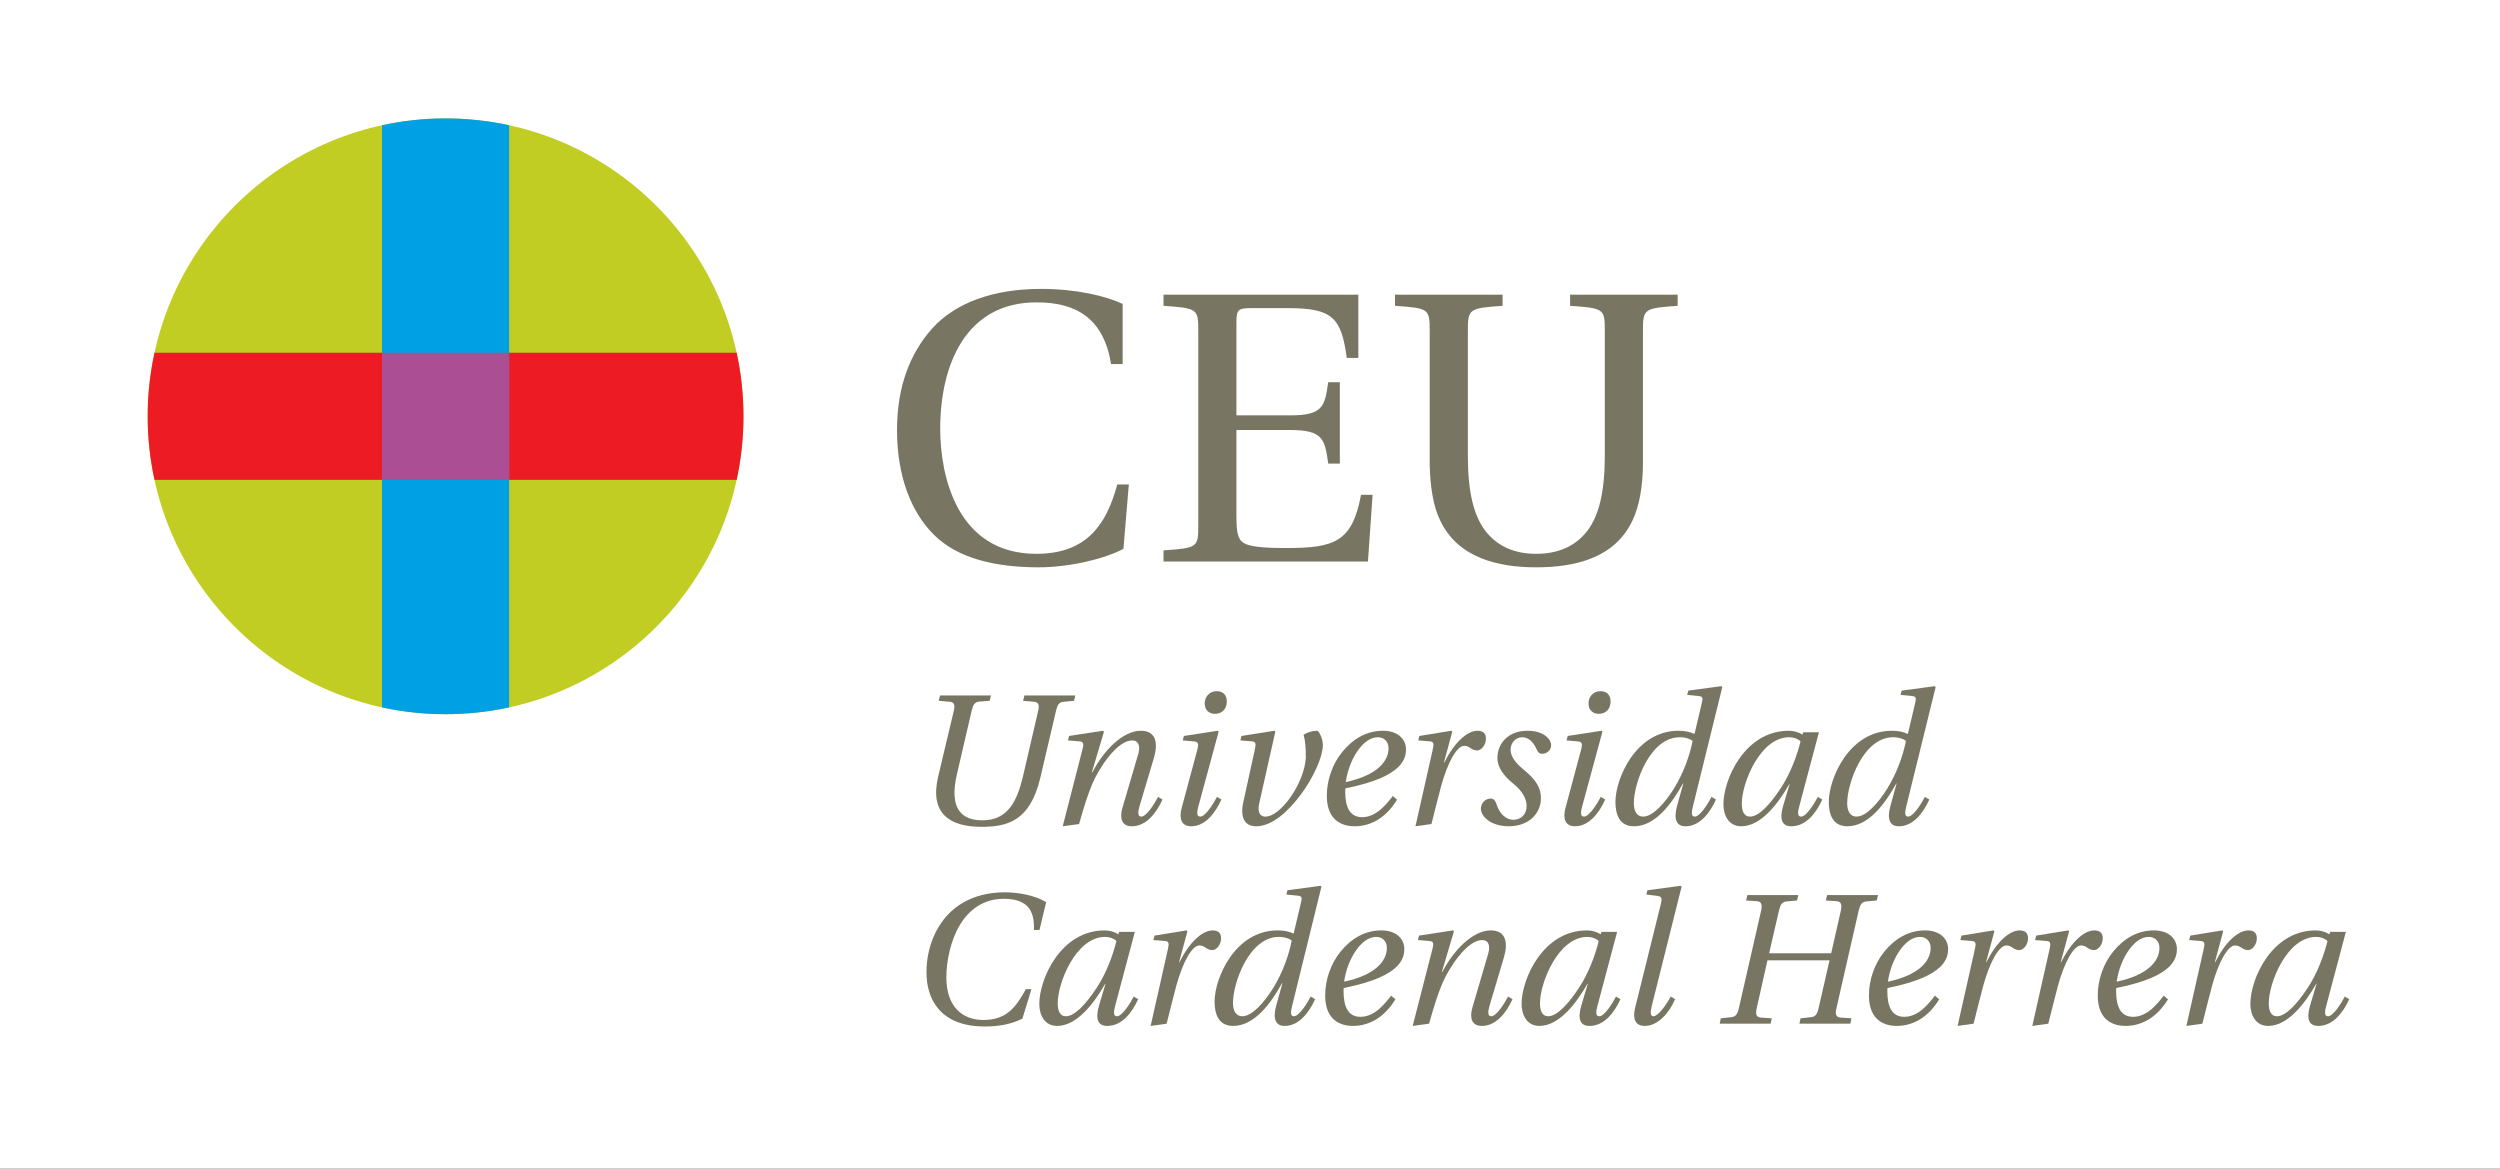 <?xml version="1.0" encoding="UTF-8"?>
<svg xmlns="http://www.w3.org/2000/svg" xmlns:xlink="http://www.w3.org/1999/xlink" width="708.82pt" height="331.35pt" viewBox="0 0 708.82 331.35" version="1.1">
<rect x="0" y="0" width="708.82" height="331.35" fill="#333333" stroke="none"/>
<g id="surface1">
<path style=" stroke:none;fill-rule:nonzero;fill:rgb(100%,100%,100%);fill-opacity:1;" d="M 708.816 331.352 L 0 331.352 L 0 0 L 708.816 0 L 708.816 331.352 "/>
<path style=" stroke:none;fill-rule:nonzero;fill:rgb(47.099%,46.3%,38.399%);fill-opacity:1;" d="M 280.965 197.176 L 280.598 198.703 L 277.699 198.914 C 276.383 199.02 275.906 199.758 275.484 201.551 L 271.324 219.465 C 269.004 229.371 272.695 232.586 278.543 232.586 C 285.867 232.586 288.449 226.949 290.082 219.941 L 294.352 201.551 C 294.773 199.812 294.402 199.074 293.191 198.969 L 290.082 198.703 L 290.449 197.176 L 304.891 197.176 L 304.52 198.703 L 301.621 198.969 C 300.305 199.074 299.828 199.758 299.41 201.551 L 294.93 220.625 C 292.031 232.902 285.445 234.43 278.277 234.43 C 269.215 234.43 263.523 230.637 266.004 220.152 L 270.43 201.551 C 270.852 199.812 270.48 199.074 269.27 198.969 L 266.16 198.703 L 266.527 197.176 L 280.965 197.176 "/>
<path style=" stroke:none;fill-rule:nonzero;fill:rgb(47.099%,46.3%,38.399%);fill-opacity:1;" d="M 301.309 234.273 L 306.844 212.723 C 307.316 211.035 307.316 210.297 306.051 210.191 L 302.785 209.93 L 303.102 208.664 L 312.742 207.188 L 313.008 207.453 L 309.582 218.938 L 309.742 218.938 C 312.902 212.773 318.383 207.188 323.441 207.188 C 327.762 207.188 328.395 210.664 327.184 214.828 L 323.07 228.633 C 322.598 230.32 322.547 231.531 323.598 231.531 C 325.074 231.531 327.395 227.789 328.34 225.945 L 329.605 226.684 C 327.812 230.688 324.863 234.273 320.91 234.273 C 318.066 234.273 317.383 232.059 318.223 229.109 L 322.754 213.668 C 323.336 211.613 322.859 209.93 321.016 209.93 C 316.746 209.93 311.691 217.621 309.742 222.152 C 308.371 225.422 307.477 228.266 305.945 233.641 L 301.309 234.273 "/>
<path style=" stroke:none;fill-rule:nonzero;fill:rgb(47.099%,46.3%,38.399%);fill-opacity:1;" d="M 345.258 207.188 L 345.52 207.453 L 339.773 228.633 C 339.301 230.32 339.246 231.531 340.301 231.531 C 341.777 231.531 344.098 227.789 345.047 225.945 L 346.309 226.684 C 344.52 230.688 341.566 234.273 337.773 234.273 C 334.926 234.273 334.242 232.113 335.031 229.109 L 339.461 212.617 C 339.934 210.773 339.773 210.297 338.352 210.191 L 335.348 209.93 L 335.664 208.664 Z M 347.836 198.863 C 347.836 200.973 346.52 202.395 344.465 202.395 C 342.883 202.395 341.566 201.391 341.566 199.441 C 341.566 197.758 342.727 195.965 344.992 195.965 C 346.469 195.965 347.836 196.809 347.836 198.863 "/>
<path style=" stroke:none;fill-rule:nonzero;fill:rgb(47.099%,46.3%,38.399%);fill-opacity:1;" d="M 361.324 207.188 L 361.59 207.453 L 357.008 227.844 C 356.426 230.371 357.371 231.531 358.691 231.531 C 363.012 231.691 369.809 222.102 370.23 214.883 C 370.23 212.141 370.125 210.141 369.598 208.297 C 370.703 207.609 372.18 207.188 373.445 207.188 C 373.867 207.188 375.078 209.242 375.078 211.297 C 375.023 214.566 372.496 220.309 368.914 225.156 C 365.277 230.059 360.691 234.273 356.16 234.273 C 353.156 234.273 351.473 232.164 352.523 227.371 L 355.738 212.723 C 356.109 210.98 356.16 210.297 354.949 210.191 L 351.684 209.93 L 352 208.664 L 361.324 207.188 "/>
<path style=" stroke:none;fill-rule:nonzero;fill:rgb(47.099%,46.3%,38.399%);fill-opacity:1;" d="M 396.109 226.738 C 392.527 232.586 387.891 234.273 384.043 234.273 C 380.988 234.273 376.191 233.008 376.191 225.633 C 376.191 221.203 377.773 216.621 380.566 213.195 C 383.465 209.613 387.363 207.188 392.105 207.188 C 396.426 207.188 398.641 209.664 398.641 212.457 C 398.641 213.934 398.27 215.672 396.426 217.516 C 394.16 219.621 390.312 221.73 381.461 223.523 C 381.406 223.891 381.406 224.102 381.406 224.367 C 381.406 228.527 382.516 231.691 386.203 231.691 C 390.156 231.691 393.004 228.16 394.898 225.684 Z M 393.688 212.141 C 393.688 210.297 392.477 209.031 390.633 209.031 C 386.414 209.031 382.465 215.355 381.566 221.73 C 390.473 219.836 393.688 215.828 393.688 212.141 "/>
<path style=" stroke:none;fill-rule:nonzero;fill:rgb(47.099%,46.3%,38.399%);fill-opacity:1;" d="M 401.324 234.273 L 406.176 212.723 C 406.543 211.035 406.648 210.297 405.383 210.191 L 402.117 209.93 L 402.434 208.664 L 411.496 207.188 L 411.762 207.453 L 409.391 216.199 L 409.492 216.199 C 412.34 210.508 415.977 207.188 418.926 207.188 C 420.609 207.188 421.352 208.086 421.297 209.508 C 421.297 211.035 420.137 212.773 418.82 212.773 C 417.137 212.773 416.766 211.457 415.133 211.457 C 413.129 211.457 410.492 215.988 408.598 222.891 C 407.754 225.945 406.754 230.215 405.855 233.641 L 401.324 234.273 "/>
<path style=" stroke:none;fill-rule:nonzero;fill:rgb(47.099%,46.3%,38.399%);fill-opacity:1;" d="M 439.789 211.297 C 439.789 212.934 438.316 213.723 437.262 213.723 C 436.473 213.723 436.051 213.301 435.785 212.668 C 434.68 210.191 433.312 209.031 431.57 209.031 C 429.621 209.031 428.305 210.773 428.305 212.457 C 428.305 213.934 428.883 215.672 432.047 218.254 C 435.574 221.152 436.895 223.418 436.895 226.316 C 436.895 230.637 433.469 234.273 427.777 234.273 C 422.77 234.273 419.871 231.531 419.871 229.266 C 419.871 227.844 421.031 226.422 422.613 226.422 C 423.512 226.422 423.98 227 424.301 228.004 C 425.145 230.793 427.094 232.43 429.039 232.43 C 431.254 232.43 432.836 230.953 432.836 228.477 C 432.836 226.422 431.465 224.102 429.199 222.312 C 426.461 220.098 424.562 217.676 424.562 214.934 C 424.562 210.664 427.727 207.188 433.102 207.188 C 437.789 207.188 439.789 209.664 439.789 211.297 "/>
<path style=" stroke:none;fill-rule:nonzero;fill:rgb(47.099%,46.3%,38.399%);fill-opacity:1;" d="M 454.07 207.188 L 454.336 207.453 L 448.59 228.633 C 448.113 230.32 448.062 231.531 449.117 231.531 C 450.594 231.531 452.91 227.789 453.859 225.945 L 455.125 226.684 C 453.332 230.688 450.383 234.273 446.59 234.273 C 443.742 234.273 443.059 232.113 443.848 229.109 L 448.273 212.617 C 448.746 210.773 448.59 210.297 447.168 210.191 L 444.164 209.93 L 444.48 208.664 Z M 456.652 198.863 C 456.652 200.973 455.336 202.395 453.277 202.395 C 451.699 202.395 450.383 201.391 450.383 199.441 C 450.383 197.758 451.539 195.965 453.809 195.965 C 455.281 195.965 456.652 196.809 456.652 198.863 "/>
<path style=" stroke:none;fill-rule:nonzero;fill:rgb(47.099%,46.3%,38.399%);fill-opacity:1;" d="M 488.059 194.543 L 488.32 194.805 L 479.992 228.633 C 479.57 230.32 479.469 231.531 480.52 231.531 C 481.996 231.531 484.312 227.789 485.266 225.945 L 486.527 226.684 C 484.734 230.688 481.785 234.273 477.938 234.273 C 475.254 234.324 474.465 232.164 475.516 228.422 L 477.254 222.152 L 477.148 222.152 C 474.039 227.789 469.352 234.273 463.289 234.273 C 459.023 234.273 458.02 230.742 458.02 227.316 C 458.02 220.941 463.66 207.188 475.938 207.188 C 477.73 207.188 479.363 207.559 480.363 208.086 L 480.469 207.98 L 482.473 199.496 C 482.895 197.809 482.785 197.441 481.523 197.336 L 478.359 197.02 L 478.68 195.809 Z M 465.871 231.531 C 468.664 231.531 472.145 227.578 474.672 223.469 C 477.359 219.098 479.102 214.145 479.891 210.086 C 479.258 209.508 477.887 209.031 476.254 209.031 C 467.82 209.031 463.238 222.047 463.238 227.738 C 463.238 230.109 464.188 231.531 465.871 231.531 "/>
<path style=" stroke:none;fill-rule:nonzero;fill:rgb(47.099%,46.3%,38.399%);fill-opacity:1;" d="M 515.719 207.609 L 510.137 228.633 C 509.66 230.32 509.605 231.531 510.66 231.531 C 512.137 231.531 514.453 227.789 515.402 225.945 L 516.668 226.684 C 514.879 230.688 511.926 234.273 507.922 234.273 C 505.074 234.273 504.496 232.113 505.602 228.371 L 507.395 222.363 L 507.289 222.363 C 504.23 227.738 499.332 234.273 493.691 234.273 C 490.109 234.273 488.637 231.164 488.637 228.004 C 488.637 221.047 494.645 207.188 507.184 207.188 C 508.605 207.188 510.137 207.66 511.027 208.297 L 511.293 207.609 Z M 507.289 209.031 C 499.016 209.031 493.852 222.047 493.852 227.844 C 493.852 229.898 494.434 231.531 496.172 231.531 C 498.699 231.531 501.914 228.004 504.863 223.523 C 507.656 219.309 509.555 214.09 510.504 210.191 C 509.715 209.453 508.555 209.031 507.289 209.031 "/>
<path style=" stroke:none;fill-rule:nonzero;fill:rgb(47.099%,46.3%,38.399%);fill-opacity:1;" d="M 548.547 194.543 L 548.812 194.805 L 540.484 228.633 C 540.062 230.32 539.957 231.531 541.012 231.531 C 542.484 231.531 544.805 227.789 545.754 225.945 L 547.02 226.684 C 545.227 230.688 542.277 234.273 538.43 234.273 C 535.742 234.324 534.953 232.164 536.008 228.422 L 537.742 222.152 L 537.641 222.152 C 534.531 227.789 529.844 234.273 523.781 234.273 C 519.516 234.273 518.512 230.742 518.512 227.316 C 518.512 220.941 524.148 207.188 536.43 207.188 C 538.219 207.188 539.855 207.559 540.855 208.086 L 540.961 207.98 L 542.961 199.496 C 543.383 197.809 543.277 197.441 542.016 197.336 L 538.852 197.02 L 539.168 195.809 Z M 526.363 231.531 C 529.156 231.531 532.633 227.578 535.16 223.469 C 537.852 219.098 539.59 214.145 540.379 210.086 C 539.746 209.508 538.379 209.031 536.742 209.031 C 528.312 209.031 523.73 222.047 523.73 227.738 C 523.73 230.109 524.68 231.531 526.363 231.531 "/>
<path style=" stroke:none;fill-rule:nonzero;fill:rgb(47.099%,46.3%,38.399%);fill-opacity:1;" d="M 292.453 280.445 L 289.871 288.824 C 286.5 290.508 282.914 291.035 279.176 291.035 C 266.105 291.035 262.684 282.711 262.684 275.754 C 262.684 272.121 263.367 267.273 266.266 262.582 C 269.32 257.629 275.066 252.992 284.973 252.992 C 288.66 252.992 293.613 253.887 296.617 255.785 L 294.719 263.688 L 293.137 263.688 C 293.402 257.945 291.137 254.836 284.551 254.836 C 278.91 254.836 274.746 257.891 272.113 262.32 C 269.586 266.535 268.32 272.383 268.32 277.125 C 268.32 285.238 272.695 289.191 278.805 289.191 C 285.285 289.191 287.977 285.715 290.871 280.445 L 292.453 280.445 "/>
<path style=" stroke:none;fill-rule:nonzero;fill:rgb(47.099%,46.3%,38.399%);fill-opacity:1;" d="M 321.758 264.215 L 316.172 285.238 C 315.699 286.926 315.645 288.137 316.699 288.137 C 318.176 288.137 320.492 284.398 321.441 282.551 L 322.703 283.289 C 320.914 287.293 317.965 290.879 313.961 290.879 C 311.113 290.879 310.535 288.719 311.641 284.977 L 313.434 278.969 L 313.328 278.969 C 310.27 284.344 305.371 290.879 299.73 290.879 C 296.148 290.879 294.672 287.77 294.672 284.609 C 294.672 277.652 300.68 263.793 313.223 263.793 C 314.645 263.793 316.172 264.27 317.066 264.902 L 317.332 264.215 Z M 313.328 265.637 C 305.055 265.637 299.891 278.652 299.891 284.449 C 299.891 286.504 300.469 288.137 302.211 288.137 C 304.738 288.137 307.953 284.609 310.902 280.129 C 313.695 275.914 315.594 270.695 316.539 266.797 C 315.75 266.059 314.59 265.637 313.328 265.637 "/>
<path style=" stroke:none;fill-rule:nonzero;fill:rgb(47.099%,46.3%,38.399%);fill-opacity:1;" d="M 326.238 290.879 L 331.086 269.328 C 331.453 267.641 331.559 266.902 330.293 266.797 L 327.027 266.535 L 327.344 265.27 L 336.406 263.793 L 336.672 264.059 L 334.297 272.805 L 334.402 272.805 C 337.25 267.113 340.887 263.793 343.836 263.793 C 345.52 263.793 346.262 264.691 346.207 266.113 C 346.207 267.641 345.047 269.379 343.73 269.379 C 342.047 269.379 341.676 268.062 340.039 268.062 C 338.039 268.062 335.406 272.594 333.508 279.496 C 332.664 282.551 331.664 286.82 330.77 290.246 L 326.238 290.879 "/>
<path style=" stroke:none;fill-rule:nonzero;fill:rgb(47.099%,46.3%,38.399%);fill-opacity:1;" d="M 374.402 251.148 L 374.664 251.41 L 366.344 285.238 C 365.922 286.926 365.812 288.137 366.867 288.137 C 368.344 288.137 370.66 284.398 371.609 282.551 L 372.875 283.289 C 371.086 287.293 368.133 290.879 364.285 290.879 C 361.602 290.93 360.809 288.77 361.863 285.027 L 363.602 278.758 L 363.496 278.758 C 360.387 284.398 355.695 290.879 349.641 290.879 C 345.367 290.879 344.367 287.348 344.367 283.922 C 344.367 277.547 350.008 263.793 362.281 263.793 C 364.074 263.793 365.711 264.164 366.711 264.691 L 366.816 264.586 L 368.816 256.102 C 369.238 254.414 369.137 254.047 367.867 253.941 L 364.707 253.625 L 365.023 252.414 Z M 352.223 288.137 C 355.012 288.137 358.488 284.188 361.02 280.074 C 363.707 275.703 365.445 270.75 366.234 266.691 C 365.605 266.113 364.234 265.637 362.602 265.637 C 354.172 265.637 349.586 278.652 349.586 284.344 C 349.586 286.715 350.531 288.137 352.223 288.137 "/>
<path style=" stroke:none;fill-rule:nonzero;fill:rgb(47.099%,46.3%,38.399%);fill-opacity:1;" d="M 395.637 283.344 C 392.055 289.191 387.418 290.879 383.57 290.879 C 380.516 290.879 375.723 289.613 375.723 282.238 C 375.723 277.809 377.301 273.227 380.094 269.801 C 382.992 266.219 386.891 263.793 391.633 263.793 C 395.953 263.793 398.164 266.27 398.164 269.062 C 398.164 270.539 397.801 272.277 395.953 274.121 C 393.688 276.23 389.844 278.336 380.988 280.129 C 380.938 280.496 380.938 280.707 380.938 280.973 C 380.938 285.133 382.043 288.297 385.73 288.297 C 389.684 288.297 392.527 284.766 394.426 282.289 Z M 393.215 268.746 C 393.215 266.902 392.004 265.637 390.156 265.637 C 385.941 265.637 381.988 271.961 381.094 278.336 C 390 276.441 393.215 272.438 393.215 268.746 "/>
<path style=" stroke:none;fill-rule:nonzero;fill:rgb(47.099%,46.3%,38.399%);fill-opacity:1;" d="M 400.535 290.879 L 406.07 269.328 C 406.547 267.641 406.547 266.902 405.277 266.797 L 402.016 266.535 L 402.328 265.27 L 411.973 263.793 L 412.234 264.059 L 408.812 275.543 L 408.969 275.543 C 412.129 269.379 417.609 263.793 422.668 263.793 C 426.988 263.793 427.621 267.273 426.41 271.434 L 422.301 285.238 C 421.824 286.926 421.77 288.137 422.824 288.137 C 424.301 288.137 426.621 284.398 427.566 282.551 L 428.836 283.289 C 427.039 287.293 424.094 290.879 420.141 290.879 C 417.293 290.879 416.609 288.664 417.449 285.715 L 421.98 270.273 C 422.562 268.219 422.09 266.535 420.242 266.535 C 415.977 266.535 410.918 274.227 408.969 278.758 C 407.598 282.027 406.703 284.871 405.176 290.246 L 400.535 290.879 "/>
<path style=" stroke:none;fill-rule:nonzero;fill:rgb(47.099%,46.3%,38.399%);fill-opacity:1;" d="M 458.5 264.215 L 452.914 285.238 C 452.438 286.926 452.387 288.137 453.441 288.137 C 454.914 288.137 457.234 284.398 458.184 282.551 L 459.445 283.289 C 457.656 287.293 454.703 290.879 450.699 290.879 C 447.855 290.879 447.273 288.719 448.383 284.977 L 450.176 278.969 L 450.066 278.969 C 447.012 284.344 442.109 290.879 436.477 290.879 C 432.891 290.879 431.414 287.77 431.414 284.609 C 431.414 277.652 437.422 263.793 449.965 263.793 C 451.387 263.793 452.914 264.27 453.812 264.902 L 454.074 264.215 Z M 450.066 265.637 C 441.797 265.637 436.633 278.652 436.633 284.449 C 436.633 286.504 437.211 288.137 438.949 288.137 C 441.48 288.137 444.691 284.609 447.645 280.129 C 450.438 275.914 452.336 270.695 453.281 266.797 C 452.492 266.059 451.336 265.637 450.066 265.637 "/>
<path style=" stroke:none;fill-rule:nonzero;fill:rgb(47.099%,46.3%,38.399%);fill-opacity:1;" d="M 476.52 251.148 L 476.781 251.41 L 468.301 285.293 C 467.879 287.031 467.879 288.137 468.824 288.137 C 470.094 288.137 472.465 284.922 473.676 282.551 L 474.938 283.289 C 473.254 287.242 470.039 290.879 466.352 290.879 C 463.504 290.879 462.871 288.719 463.609 285.715 L 470.828 256.574 C 471.355 254.52 471.094 254.152 469.773 253.992 L 466.77 253.625 L 467.09 252.414 L 476.52 251.148 "/>
<path style=" stroke:none;fill-rule:nonzero;fill:rgb(47.099%,46.3%,38.399%);fill-opacity:1;" d="M 519.199 270.273 L 521.938 258.156 C 522.309 256.469 521.992 255.625 520.781 255.52 L 517.672 255.309 L 518.039 253.781 L 532.48 253.781 L 532.109 255.309 L 529.211 255.574 C 527.895 255.68 527.422 256.418 526.996 258.156 L 520.676 285.871 C 520.254 287.609 520.57 288.402 521.836 288.508 L 524.941 288.719 L 524.629 290.246 L 510.188 290.246 L 510.508 288.719 L 513.402 288.402 C 514.668 288.297 515.195 287.664 515.617 285.871 L 518.727 272.277 L 501.129 272.277 L 498.07 285.871 C 497.699 287.609 497.965 288.402 499.23 288.508 L 502.34 288.719 L 502.023 290.246 L 487.586 290.246 L 487.898 288.719 L 490.801 288.402 C 492.062 288.297 492.59 287.664 493.012 285.871 L 499.336 258.156 C 499.703 256.469 499.391 255.625 498.176 255.52 L 495.066 255.309 L 495.438 253.781 L 509.871 253.781 L 509.504 255.309 L 506.605 255.574 C 505.289 255.68 504.812 256.418 504.395 258.156 L 501.602 270.273 L 519.199 270.273 "/>
<path style=" stroke:none;fill-rule:nonzero;fill:rgb(47.099%,46.3%,38.399%);fill-opacity:1;" d="M 549.816 283.344 C 546.23 289.191 541.598 290.879 537.75 290.879 C 534.691 290.879 529.898 289.613 529.898 282.238 C 529.898 277.809 531.48 273.227 534.27 269.801 C 537.172 266.219 541.066 263.793 545.812 263.793 C 550.133 263.793 552.348 266.27 552.348 269.062 C 552.348 270.539 551.977 272.277 550.133 274.121 C 547.867 276.23 544.02 278.336 535.168 280.129 C 535.113 280.496 535.113 280.707 535.113 280.973 C 535.113 285.133 536.223 288.297 539.91 288.297 C 543.859 288.297 546.707 284.766 548.605 282.289 Z M 547.395 268.746 C 547.395 266.902 546.18 265.637 544.336 265.637 C 540.121 265.637 536.168 271.961 535.273 278.336 C 544.18 276.441 547.395 272.438 547.395 268.746 "/>
<path style=" stroke:none;fill-rule:nonzero;fill:rgb(47.099%,46.3%,38.399%);fill-opacity:1;" d="M 555.031 290.879 L 559.883 269.328 C 560.246 267.641 560.355 266.902 559.09 266.797 L 555.82 266.535 L 556.141 265.27 L 565.199 263.793 L 565.465 264.059 L 563.094 272.805 L 563.199 272.805 C 566.047 267.113 569.684 263.793 572.633 263.793 C 574.316 263.793 575.055 264.691 575.004 266.113 C 575.004 267.641 573.844 269.379 572.523 269.379 C 570.84 269.379 570.473 268.062 568.84 268.062 C 566.836 268.062 564.199 272.594 562.305 279.496 C 561.461 282.551 560.461 286.82 559.562 290.246 L 555.031 290.879 "/>
<path style=" stroke:none;fill-rule:nonzero;fill:rgb(47.099%,46.3%,38.399%);fill-opacity:1;" d="M 576.215 290.879 L 581.062 269.328 C 581.434 267.641 581.535 266.902 580.27 266.797 L 577.008 266.535 L 577.32 265.27 L 586.387 263.793 L 586.648 264.059 L 584.277 272.805 L 584.383 272.805 C 587.23 267.113 590.863 263.793 593.812 263.793 C 595.5 263.793 596.238 264.691 596.188 266.113 C 596.188 267.641 595.023 269.379 593.711 269.379 C 592.023 269.379 591.652 268.062 590.02 268.062 C 588.02 268.062 585.383 272.594 583.484 279.496 C 582.645 282.551 581.645 286.82 580.746 290.246 L 576.215 290.879 "/>
<path style=" stroke:none;fill-rule:nonzero;fill:rgb(47.099%,46.3%,38.399%);fill-opacity:1;" d="M 614.688 283.344 C 611.105 289.191 606.469 290.879 602.617 290.879 C 599.562 290.879 594.77 289.613 594.77 282.238 C 594.77 277.809 596.352 273.227 599.145 269.801 C 602.039 266.219 605.938 263.793 610.684 263.793 C 615.004 263.793 617.215 266.27 617.215 269.062 C 617.215 270.539 616.848 272.277 615.004 274.121 C 612.734 276.23 608.891 278.336 600.035 280.129 C 599.984 280.496 599.984 280.707 599.984 280.973 C 599.984 285.133 601.094 288.297 604.777 288.297 C 608.73 288.297 611.578 284.766 613.477 282.289 Z M 612.262 268.746 C 612.262 266.902 611.051 265.637 609.207 265.637 C 604.988 265.637 601.039 271.961 600.145 278.336 C 609.051 276.441 612.262 272.438 612.262 268.746 "/>
<path style=" stroke:none;fill-rule:nonzero;fill:rgb(47.099%,46.3%,38.399%);fill-opacity:1;" d="M 619.902 290.879 L 624.75 269.328 C 625.117 267.641 625.227 266.902 623.961 266.797 L 620.691 266.535 L 621.012 265.27 L 630.07 263.793 L 630.336 264.059 L 627.965 272.805 L 628.07 272.805 C 630.914 267.113 634.551 263.793 637.504 263.793 C 639.188 263.793 639.926 264.691 639.871 266.113 C 639.871 267.641 638.715 269.379 637.395 269.379 C 635.711 269.379 635.344 268.062 633.707 268.062 C 631.703 268.062 629.07 272.594 627.176 279.496 C 626.328 282.551 625.328 286.82 624.434 290.246 L 619.902 290.879 "/>
<path style=" stroke:none;fill-rule:nonzero;fill:rgb(47.099%,46.3%,38.399%);fill-opacity:1;" d="M 665.121 264.215 L 659.539 285.238 C 659.062 286.926 659.012 288.137 660.062 288.137 C 661.539 288.137 663.859 284.398 664.809 282.551 L 666.07 283.289 C 664.281 287.293 661.328 290.879 657.324 290.879 C 654.48 290.879 653.898 288.719 655.008 284.977 L 656.801 278.969 L 656.691 278.969 C 653.637 284.344 648.734 290.879 643.098 290.879 C 639.516 290.879 638.039 287.77 638.039 284.609 C 638.039 277.652 644.047 263.793 656.59 263.793 C 658.012 263.793 659.539 264.27 660.434 264.902 L 660.695 264.215 Z M 656.691 265.637 C 648.422 265.637 643.258 278.652 643.258 284.449 C 643.258 286.504 643.836 288.137 645.574 288.137 C 648.105 288.137 651.316 284.609 654.27 280.129 C 657.062 275.914 658.961 270.695 659.906 266.797 C 659.117 266.059 657.957 265.637 656.691 265.637 "/>
<path style=" stroke:none;fill-rule:nonzero;fill:rgb(75.699%,80.399%,13.699%);fill-opacity:1;" d="M 210.793 118.039 C 210.793 164.68 172.969 202.496 126.336 202.496 C 79.688 202.496 41.871 164.68 41.871 118.039 C 41.871 71.395 79.688 33.578 126.336 33.578 C 172.969 33.578 210.793 71.395 210.793 118.039 "/>
<path style=" stroke:none;fill-rule:nonzero;fill:rgb(92.899%,10.999%,14.099%);fill-opacity:1;" d="M 41.871 118.039 C 41.871 124.215 42.543 130.246 43.809 136.055 L 208.859 136.055 C 210.117 130.246 210.793 124.215 210.793 118.039 C 210.793 111.844 210.117 105.82 208.859 100.012 L 43.809 100.012 C 42.543 105.82 41.871 111.844 41.871 118.039 "/>
<path style=" stroke:none;fill-rule:nonzero;fill:rgb(0%,63.1%,89.4%);fill-opacity:1;" d="M 108.312 200.559 C 114.117 201.828 120.152 202.496 126.336 202.496 C 132.516 202.496 138.539 201.828 144.348 200.559 L 144.348 35.508 C 138.539 34.25 132.516 33.578 126.336 33.578 C 120.152 33.578 114.117 34.25 108.312 35.508 L 108.312 200.559 "/>
<path style=" stroke:none;fill-rule:nonzero;fill:rgb(67.499%,30.6%,57.599%);fill-opacity:1;" d="M 108.312 100.012 L 108.312 136.055 L 144.348 136.055 L 144.348 100.012 L 108.312 100.012 "/>
<path style=" stroke:none;fill-rule:nonzero;fill:rgb(47.099%,46.3%,38.399%);fill-opacity:1;" d="M 318.305 103.223 L 315.02 103.223 C 312.941 90.312 305.18 85.734 294.027 85.734 C 273.684 85.625 266.578 103.66 266.578 121.598 C 266.578 134.828 271.277 157.023 293.812 157.023 C 308.129 157.023 313.711 148.719 316.781 137.352 L 320.055 137.352 L 318.523 155.605 C 313.273 158.445 303.215 160.852 294.465 160.852 C 282.219 160.852 271.5 158.34 264.723 151.562 C 258.156 144.996 254.328 134.719 254.328 121.926 C 254.328 109.57 258.047 100.16 264.277 93.164 C 270.84 85.84 281.668 81.91 295.121 81.91 C 305.066 81.91 313.387 83.867 318.305 86.16 L 318.305 103.223 "/>
<path style=" stroke:none;fill-rule:nonzero;fill:rgb(47.099%,46.3%,38.399%);fill-opacity:1;" d="M 385.125 83.543 L 385.125 101.477 L 381.844 101.477 C 380.312 90.098 377.793 87.367 365.324 87.367 L 354.605 87.367 C 351.105 87.367 350.562 87.809 350.562 91.301 L 350.562 117.766 L 365.879 117.766 C 375.172 117.766 375.605 115.145 376.59 108.359 L 379.883 108.359 L 379.883 131.445 L 376.59 131.445 C 375.605 124.551 375.172 121.926 365.879 121.926 L 350.562 121.926 L 350.562 146.098 C 350.562 151.449 351.004 153.309 353.293 154.297 C 355.598 155.168 359.535 155.383 364.676 155.383 C 378.449 155.383 383.383 153.637 385.891 140.297 L 389.168 140.297 L 387.852 159.215 L 329.895 159.215 L 329.895 156.047 C 339.52 155.383 339.742 155.168 339.742 149.047 L 339.742 93.715 C 339.742 87.59 339.52 87.367 329.895 86.711 L 329.895 83.543 L 385.125 83.543 "/>
<path style=" stroke:none;fill-rule:nonzero;fill:rgb(47.099%,46.3%,38.399%);fill-opacity:1;" d="M 475.664 83.543 L 475.664 86.711 C 466.156 87.367 465.824 87.59 465.824 93.715 L 465.824 131.324 C 465.824 137.891 464.738 143.695 462.879 147.512 C 457.844 158.34 446.363 160.852 435.539 160.852 C 424.82 160.852 413.336 158.23 408.305 147.512 C 406.449 143.797 405.461 138.004 405.352 131.543 L 405.352 93.715 C 405.352 87.59 405.133 87.367 395.52 86.711 L 395.52 83.543 L 426.027 83.543 L 426.027 86.711 C 416.508 87.367 416.18 87.59 416.18 93.715 L 416.18 129.141 C 416.18 139.535 417.828 146.098 421.098 150.473 C 424.488 154.84 429.301 157.023 435.539 157.023 C 441.879 157.023 446.695 154.84 450.086 150.473 C 453.359 146.098 455.004 139.535 455.004 129.141 L 455.004 93.715 C 455.004 87.59 454.781 87.367 445.164 86.711 L 445.164 83.543 L 475.664 83.543 "/>
</g>
</svg>
